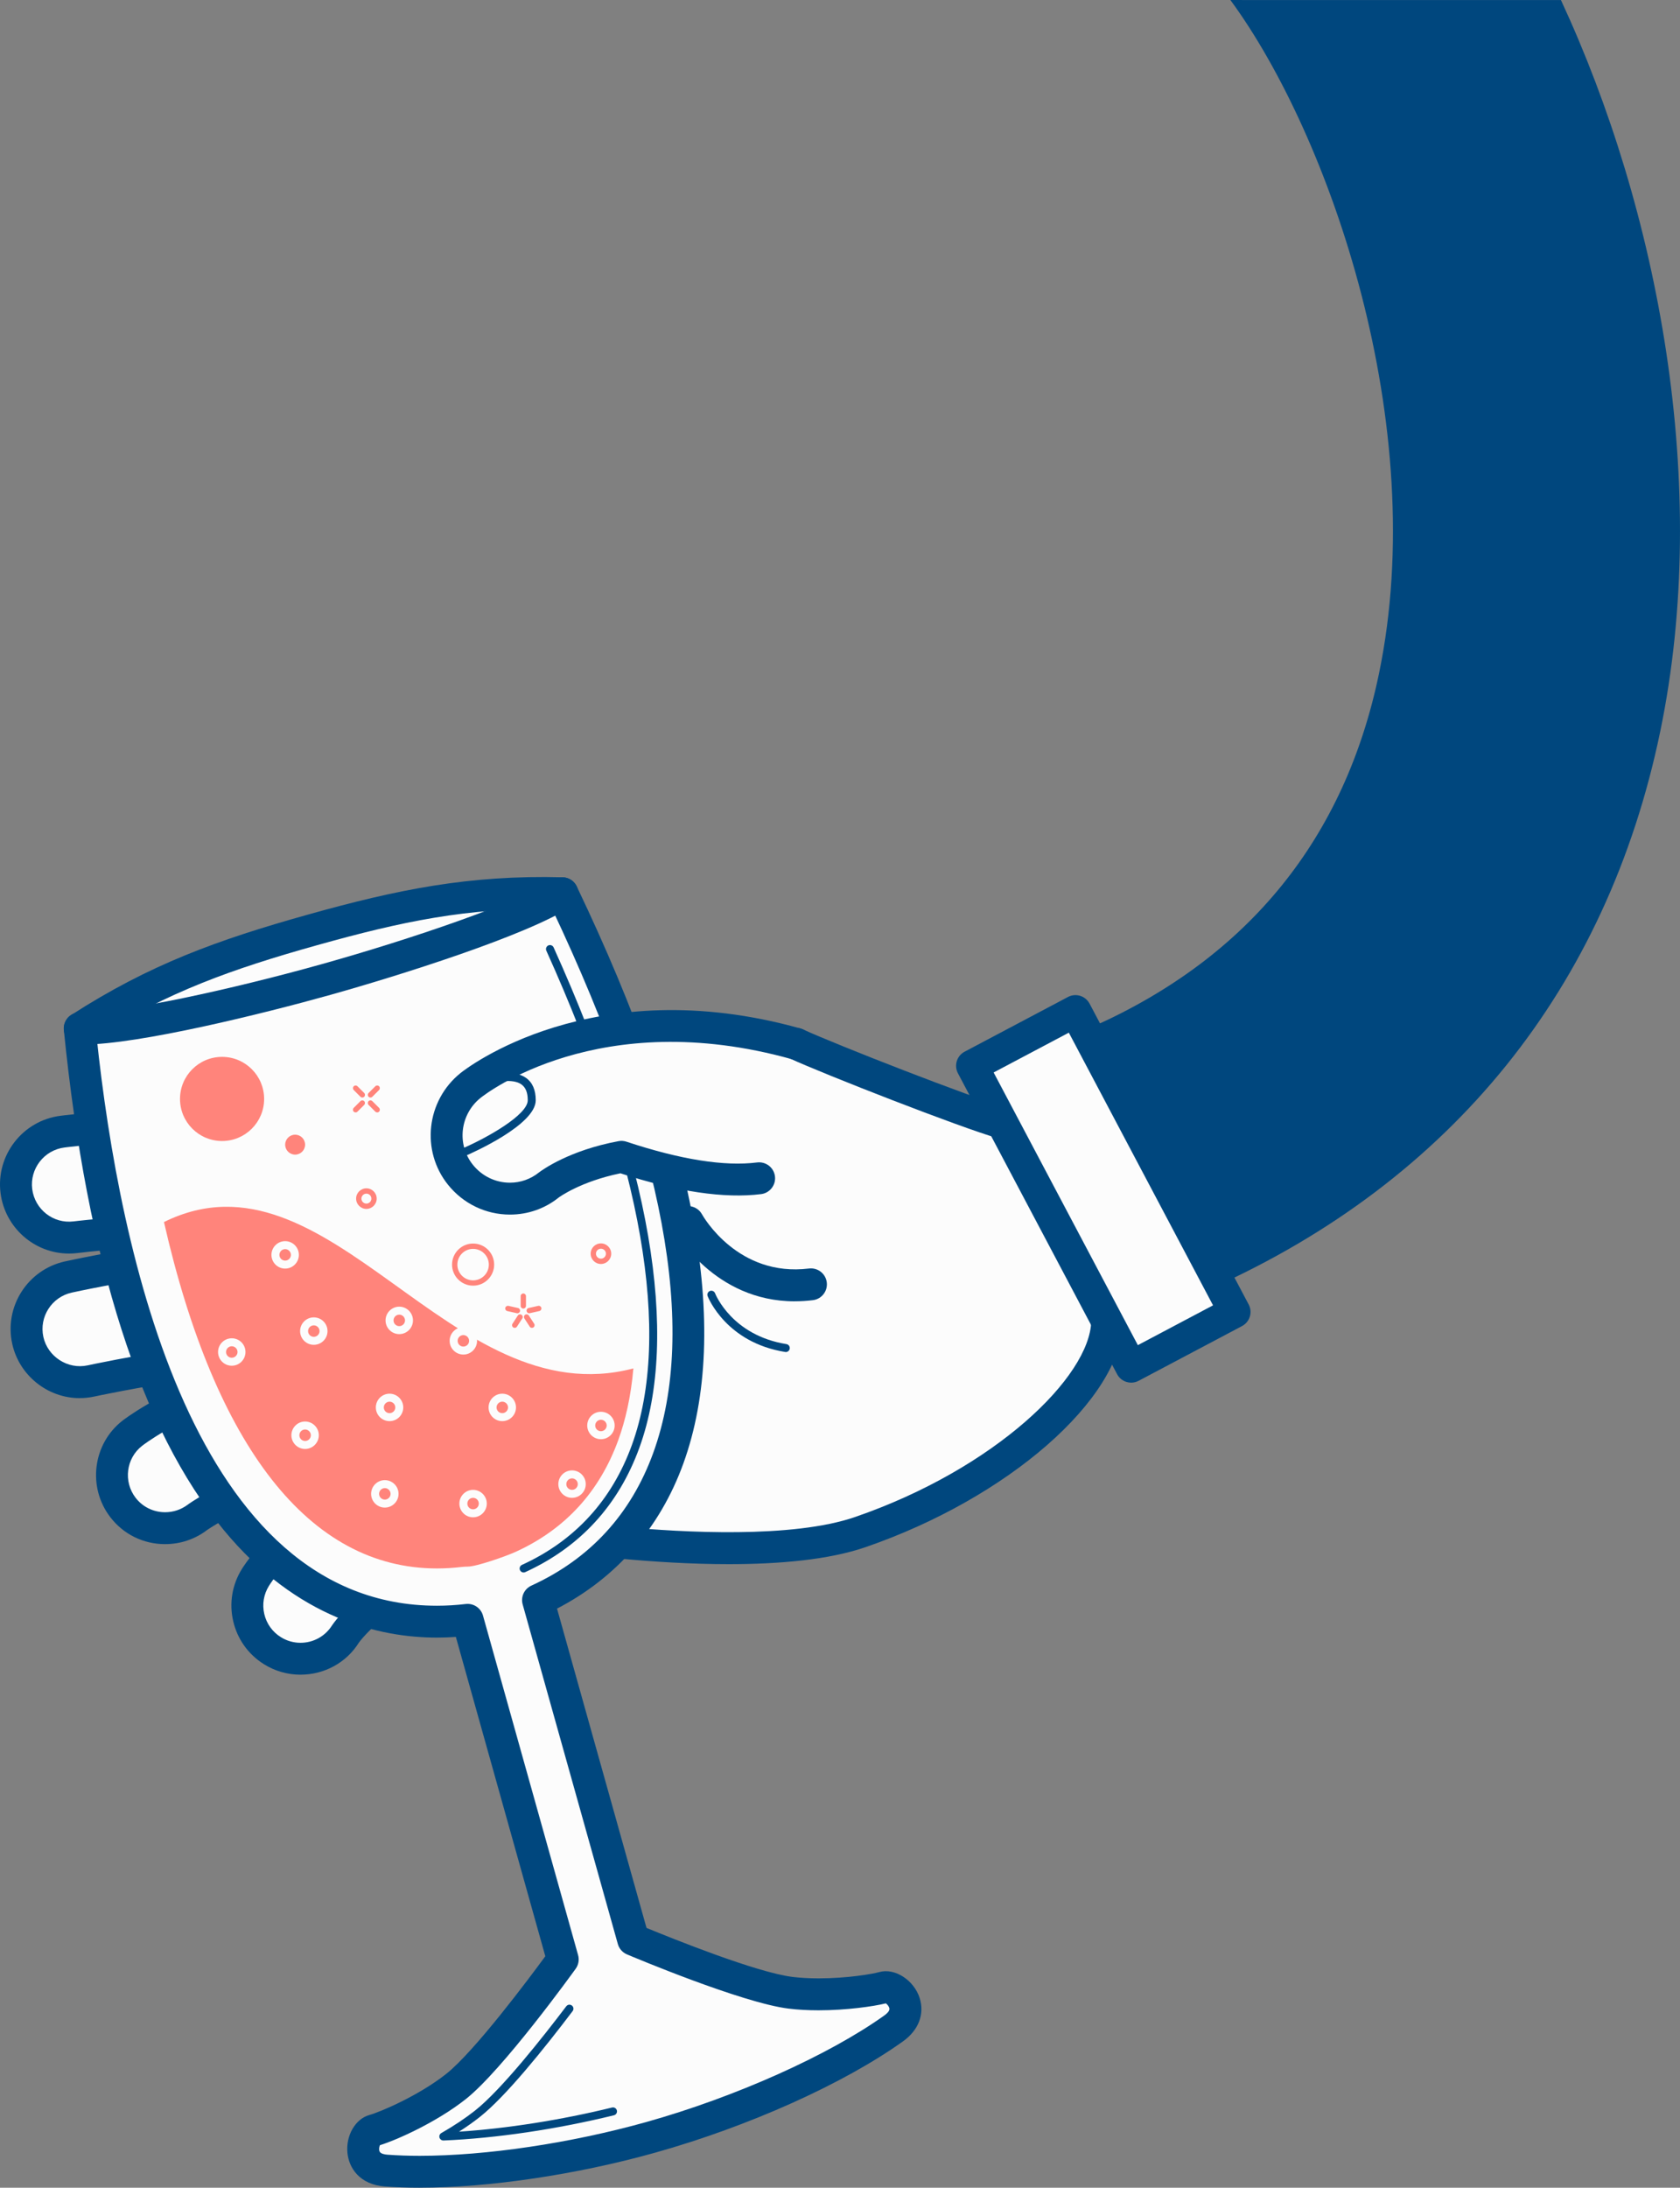 <svg xmlns="http://www.w3.org/2000/svg" width="829.6" height="1080" viewBox="0 0 829.6 1080"><rect x="0" y="0" width="829.6" height="1080" fill="#808080" stroke="none"/><g id="a"/><g id="b"><g id="c"><g id="d"><g><path d="M399.09 520.58 445.23 538.84 480.01 554.35 500.6 565.08 522.55 613.9 544.83 660.66 531.04 694.8 476.51 732.66 442.55 751.08 370.11 765.69H324.54L309.81 762.29 335.28 682.33 324.54 577.67 349.3 549.12 399.09 520.58z" fill="#fcfcfc"/><g><path d="M218.94 619.49c-2.35.0-4.73-.32-7.1-.98-72.45-20.29-173.39-7.87-174.41-7.75-14.38 1.85-27.52-8.37-29.34-22.76-1.82-14.39 8.37-27.52 22.76-29.34 4.55-.58 112.6-13.84 195.15 9.27 13.96 3.91 22.12 18.4 18.21 32.36-3.25 11.6-13.79 19.18-25.27 19.18z" fill="#fcfcfc"/><path d="M218.94 627.36c-3.1.0-6.2-.43-9.22-1.27-26.85-7.52-60.83-11.33-101-11.33s-69.05 3.66-70.32 3.81c-1.44.18-2.89.27-4.33.27-17.11.0-31.64-12.84-33.8-29.86-2.36-18.67 10.91-35.79 29.58-38.15 1.39-.18 34.73-4.37 78.33-4.37 46.7.0 87.05 4.67 119.93 13.88 8.78 2.46 16.08 8.19 20.55 16.13 4.47 7.95 5.58 17.16 3.12 25.94-4.11 14.68-17.62 24.94-32.85 24.94zm-110.21-28.35c41.6.0 77.01 4.01 105.24 11.91 9.67 2.71 19.99-3.23 22.66-12.75 1.32-4.73.73-9.68-1.68-13.96-2.41-4.28-6.34-7.36-11.07-8.69-31.5-8.82-70.42-13.29-115.68-13.29-42.62.0-74.99 4.07-76.35 4.25-10.06 1.27-17.21 10.49-15.94 20.54 1.26 9.94 10.34 17.24 20.52 15.93 3.37-.41 33.46-3.94 72.3-3.94z" fill="#00477e"/></g><g><path d="M39.35 682.33c-12.06.0-22.92-8.36-25.62-20.62-3.12-14.16 5.83-28.16 19.99-31.28 4.33-.96 106.93-23.3 192.49-17.85 14.47.92 25.46 13.39 24.54 27.86-.92 14.47-13.46 25.42-27.86 24.54-78.09-4.93-176.89 16.51-177.88 16.73-1.9.42-3.8.62-5.66.62z" fill="#fcfcfc"/><path d="M39.35 690.21c-15.89.0-29.9-11.27-33.31-26.81-4.05-18.38 7.61-36.62 25.99-40.67 3.48-.77 86.39-18.89 165.9-18.89 10.03.0 19.71.29 28.78.87 9.1.58 17.43 4.66 23.46 11.51 6.03 6.84 9.03 15.62 8.45 24.72-1.18 18.62-17.32 33.08-36.21 31.9-7.59-.48-15.73-.72-24.21-.72-72.09.0-150.71 17.11-151.49 17.28-2.44.53-4.91.8-7.36.8zm158.58-70.61c-77.81.0-159.08 17.76-162.51 18.52-9.9 2.18-16.18 12-14 21.9 2.13 9.65 11.99 16.17 21.91 14 .78-.17 80.8-17.65 154.87-17.65 8.8.0 17.28.25 25.19.75.36.02.75.03 1.12.03 9.7.0 17.77-7.56 18.38-17.21.31-4.9-1.3-9.63-4.55-13.31-3.24-3.68-7.73-5.88-12.63-6.2-8.74-.56-18.09-.84-27.79-.84z" fill="#00477e"/></g><g><path d="M81.55 754.41c-7.9.0-15.71-3.52-20.86-10.25-8.76-11.44-6.75-27.73 4.61-36.59 2.35-1.84 58.92-44.94 171.02-44.94 14.5.0 26.26 11.76 26.26 26.26s-11.76 26.26-26.26 26.26c-92.61.0-138.46 33.64-138.92 33.98-4.74 3.56-10.32 5.29-15.86 5.29z" fill="#fcfcfc"/><path d="M81.55 762.29c-10.74.0-20.63-4.86-27.11-13.35-11.34-14.81-8.64-36.16 6.02-47.59 2.44-1.9 61.07-46.6 175.86-46.6 18.82.0 34.13 15.31 34.13 34.13s-15.31 34.13-34.13 34.13c-89.02.0-133.78 32.1-134.22 32.43-5.95 4.47-13.07 6.84-20.55 6.84zm154.77-91.78c-109.44.0-163.91 41.5-166.18 43.27-7.87 6.14-9.3 17.62-3.2 25.59 3.49 4.55 8.81 7.16 14.61 7.16 4.05.0 7.89-1.29 11.13-3.71.45-.34 48.14-35.55 143.64-35.55 10.13.0 18.38-8.25 18.38-18.38s-8.25-18.38-18.38-18.38z" fill="#00477e"/></g><g><path d="M148.38 818.86c-4.75.0-9.55-1.28-13.87-3.98-12.3-7.67-16.06-23.87-8.38-36.17 2.91-4.67 30.55-46.16 103.52-65.33 14.04-3.68 28.39 4.7 32.07 18.73 3.68 14.03-4.7 28.38-18.73 32.06-52.54 13.8-72.13 42.05-72.31 42.33-4.98 7.98-13.54 12.36-22.3 12.36z" fill="#fcfcfc"/><path d="M148.38 826.74c-6.37.0-12.62-1.79-18.04-5.18-7.73-4.82-13.13-12.37-15.18-21.25-2.06-8.88-.53-18.03 4.29-25.77 3.08-4.94 32.27-48.84 108.21-68.78 2.85-.75 5.77-1.13 8.69-1.13 15.49.0 29.06 10.47 33 25.47 2.32 8.82 1.06 18.01-3.54 25.88-4.59 7.87-11.99 13.49-20.81 15.8-48.96 12.86-67.62 38.89-67.8 39.15-6.1 9.8-16.94 15.8-28.81 15.8zm87.96-106.35c-1.57.0-3.15.21-4.69.61-70.05 18.4-96.1 57.48-98.84 61.88-2.6 4.17-3.42 9.09-2.31 13.88 1.11 4.78 4.02 8.85 8.18 11.44 2.92 1.83 6.28 2.79 9.7 2.79 6.4.0 12.24-3.24 15.62-8.65.19-.31 20.65-30.98 77-45.78 4.75-1.25 8.73-4.27 11.21-8.51 2.47-4.24 3.15-9.19 1.9-13.94-2.12-8.08-9.42-13.72-17.76-13.72z" fill="#00477e"/></g><g><g><path d="M436.34 981.13c-6.2 1.74-27.68 4.87-45.97 2.63-22.25-2.73-77.69-26.21-77.69-26.21l-46.99-167.63c46.23-21.12 134.36-93.27 12-348.95-45.15-1.19-79.45 5.78-123.44 18.11-44 12.33-76.92 24.19-114.87 48.66 28.29 282.05 141.08 297.89 191.54 291.92l46.97 167.63s-35.17 48.88-52.76 62.78c-14.45 11.42-34.43 19.9-40.64 21.64-6.22 1.74-9.44 18.68 6.18 19.84 36.57 2.73 87.88-4.42 130.6-16.39 42.72-11.97 90.26-32.52 120.09-53.86 12.74-9.11 1.19-21.91-5.03-20.17z" fill="#fcfcfc"/><path d="M207.25 1080h0c-6.04.0-11.82-.2-17.16-.6-12.53-.93-17.78-9.16-18.52-16.56-.86-8.57 3.89-16.79 10.8-18.73 5.59-1.56 24.43-9.61 37.88-20.23 14.08-11.12 41.12-47.36 49.03-58.15l-44.17-157.63c-3.13.22-6.26.33-9.35.33-28.01.0-69.01-9.21-105.27-53.1-40.93-49.54-67.5-132.58-78.96-246.81-.29-2.94 1.09-5.8 3.57-7.41 38.63-24.91 72.16-37.06 117.01-49.62 44.08-12.35 79.66-19.62 125.78-18.4 2.96.08 5.62 1.8 6.9 4.47 58.88 123.02 76.59 218.9 52.63 284.98-11.52 31.76-33.01 56.39-62.36 71.57l44.19 157.63c12.36 5.1 54.29 22.01 72.09 24.19 3.91.48 8.25.72 12.91.72 14.13.0 26.5-2.14 29.97-3.11 7.73-2.15 17.09 4.02 19.91 12.8 2.53 7.9-.52 15.89-8.17 21.36-29.32 20.98-76.28 42.06-122.56 55.03-38.58 10.81-82 17.26-116.14 17.26zm-19.63-21.01c-.35.74-.59 2.13-.19 3.09.5 1.19 2.61 1.52 3.82 1.61 4.96.37 10.34.56 15.99.56 32.79.0 74.62-6.23 111.89-16.67 43.95-12.32 90.13-33 117.64-52.68.98-.71 2.62-2.09 2.43-3.36-.16-1.04-1.09-2.1-1.77-2.55-6.06 1.5-19.5 3.43-33.2 3.43-5.3.0-10.29-.28-14.83-.84-23.08-2.83-77.5-25.79-79.8-26.77-2.21-.93-3.87-2.82-4.51-5.13l-46.99-167.63c-1.05-3.74.78-7.68 4.31-9.29 28.95-13.23 49.2-35.29 60.19-65.58 22.19-61.19 5.39-151.48-49.94-268.43-42.03-.64-74.11 6.1-116.3 17.92-41.81 11.72-73.37 23-108.66 45.11 11.3 107.19 48.14 280.91 168.05 280.91 4.68.0 9.47-.28 14.24-.85 3.86-.45 7.46 1.96 8.51 5.7l46.97 167.63c.65 2.31.21 4.78-1.19 6.73-1.46 2.03-36.03 49.94-54.27 64.36-14.47 11.43-34.03 20.15-42.38 22.74z" fill="#00477e"/></g><path d="M218.92 1056.68c-.88.0-1.65-.58-1.89-1.42-.25-.87.12-1.8.91-2.25 6.27-3.59 11.84-7.31 16.57-11.04 13.19-10.41 33.93-36.76 45.12-51.54.65-.86 1.88-1.04 2.76-.38.87.66 1.04 1.89.38 2.76-13.81 18.24-32.96 42.11-45.82 52.26-3.09 2.44-6.53 4.87-10.27 7.26 23.73-1.56 50.24-5.73 75.56-11.92 1.05-.26 2.12.39 2.38 1.45.26 1.06-.39 2.12-1.45 2.38-28.38 6.94-58.27 11.36-84.17 12.45-.03.0-.06.0-.08.0zm39.65-280.39c-.74.0-1.46-.43-1.79-1.15-.45-.99-.02-2.16.97-2.61 26.1-11.93 44.37-31.84 54.29-59.19 19.79-54.54 5.17-138.92-42.25-244.01-.45-.99.0-2.16.98-2.61 1-.45 2.15.0 2.61.98 47.85 106.04 62.5 191.44 42.36 246.97-10.3 28.38-29.26 49.04-56.36 61.43-.27.12-.54.18-.82.18z" fill="#00477e"/><path d="M41.15 515.64c-.7.0-1.37.0-2.03-.03-4.35-.14-7.76-3.77-7.62-8.12.13-4.35 3.71-7.92 8.12-7.62 20 .59 75.22-11.56 119.35-23.93 44.11-12.35 97.57-30.6 114.42-41.57 3.64-2.37 8.52-1.35 10.9 2.3 2.37 3.64 1.34 8.52-2.3 10.9-21.86 14.23-84.94 34.06-118.77 43.54-33 9.25-94.87 24.53-122.06 24.53z" fill="#00477e"/></g><g><path d="M380.75 586.92c-19.21 2.42-43.32-2.4-67.98-10.58-22.63 4.2-34.87 13.14-35.74 13.8-5.73 4.61-12.55 6.83-19.34 6.83-9.14.0-18.21-4.05-24.42-11.77-10.81-13.46-8.48-33.29 4.98-44.1 2.47-1.98 61.65-48.3 160.84-20.52" fill="#fcfcfc"/><path d="M251.8 599.6c-11.9.0-23.04-5.36-30.56-14.72-13.51-16.82-10.73-41.57 6.19-55.17 2.61-2.09 64.94-50.8 167.9-21.97 4.19 1.17 6.64 5.52 5.46 9.71-1.17 4.2-5.52 6.65-9.71 5.46-95.25-26.66-151.44 17.2-153.79 19.09-10.15 8.15-11.84 22.97-3.77 33.02 4.51 5.61 11.17 8.83 18.28 8.83 5.28.0 10.26-1.76 14.41-5.1 1.63-1.23 14.95-10.9 39.24-15.4 1.31-.25 2.66-.15 3.92.27 26.64 8.83 48.35 12.28 64.51 10.24 4.34-.52 8.26 2.52 8.8 6.83.54 4.32-2.51 8.26-6.83 8.8-18.1 2.28-41.46-1.17-69.47-10.27-19.81 4.05-30.38 11.88-30.49 11.96-6.79 5.46-15.18 8.42-24.09 8.42z" fill="#00477e"/></g><path d="M359.9 772.17c-18.72.0-37.52-1.21-53.74-2.72-4.33-.41-7.52-4.24-7.11-8.57.4-4.33 4.27-7.54 8.57-7.11 29.53 2.75 83.67 5.78 114.57-4.86 69.02-23.75 116.06-69.22 116.69-96.78.42-18.59-34.49-86.88-46.12-90.21-18.64-5.34-85.82-31.6-102.85-39.44-3.95-1.82-5.68-6.5-3.86-10.45 1.82-3.95 6.49-5.68 10.45-3.86 16.27 7.5 82.91 33.54 100.6 38.61 22.63 6.49 57.99 85.54 57.53 105.71-.87 38.15-56.8 87.05-127.31 111.32-18.21 6.26-42.73 8.36-67.42 8.36z" fill="#00477e"/><g><path d="M339.77 603.28s19.67 35.82 60.69 30.76" fill="#fcfcfc"/><path d="M392.44 642.42c-39.68.0-58.73-33.8-59.58-35.34-2.09-3.81-.7-8.6 3.11-10.7 3.8-2.09 8.59-.71 10.68 3.09.72 1.28 17.84 31.08 52.84 26.75 4.34-.52 8.25 2.54 8.78 6.85.53 4.32-2.53 8.25-6.85 8.78-3.1.38-6.1.56-8.98.56z" fill="#00477e"/></g><path d="M388.03 667.45c-.1.0-.2.0-.31-.03-29.01-4.65-37.91-26.62-38.28-27.55-.4-1.01.1-2.15 1.11-2.55 1.01-.39 2.15.1 2.55 1.11.33.85 8.53 20.83 35.24 25.11 1.07.17 1.8 1.18 1.63 2.26-.15.97-.99 1.66-1.94 1.66z" fill="#00477e"/><g><path d="M515.95 502.9h57.76v168.04H515.95z" transform="translate(-211.24 322.96) rotate(-27.88)" fill="#fcfcfc"/><path d="M558.59 682.57c-.78.0-1.56-.12-2.32-.35-1.99-.62-3.67-2-4.64-3.84l-78.59-148.54c-2.04-3.85-.56-8.61 3.28-10.65l51.06-27.02c1.85-.98 4.01-1.18 6-.57 2 .62 3.67 2 4.65 3.84l78.58 148.54c2.04 3.85.56 8.61-3.28 10.65l-51.06 27.02c-1.15.61-2.42.92-3.69.92zm-67.93-153.13 71.22 134.61 37.13-19.65-71.21-134.61-37.13 19.65z" fill="#00477e"/></g><path d="M607.57.0c49.17 66.92 98.84 209.83 73.4 332.45-16.84 81.2-64.21 139.79-140.77 174.14l58.04 129.37c118.71-53.26 195.33-148.25 221.57-274.7 25.26-121.78-.97-257.78-49-361.23l-163.24-.02z" fill="#00477e"/><path d="M228.81 570.88c-.76.0-1.49-.45-1.81-1.19-.43-1 .03-2.16 1.03-2.59 12.6-5.43 32.57-16.74 32.58-23.94.0-3.8-1.04-6.37-3.18-7.86-2.84-1.98-9.38-3.17-24.38 2.4-1.01.38-2.15-.14-2.53-1.16-.38-1.02.14-2.15 1.16-2.53 13.51-5.02 22.67-5.65 28-1.94 3.24 2.25 4.87 5.98 4.87 11.1.0 12.13-31.38 26.01-34.96 27.55-.26.11-.52.16-.78.16z" fill="#00477e"/><path d="M230.93 773.39c4.35.0 18.85-5.08 23.84-7.36 24.3-11.1 41.31-29.65 50.55-55.13 3.44-9.47 6.2-21.13 7.45-35.36-90.85 23.85-149.93-112.69-231.8-72.26 25.3 111.09 71.86 171.01 134.78 171.01 3.96.0 8.03-.24 12.08-.72 1.04-.12 2.08-.18 3.1-.18z" fill="#ff847b"/><path d="M130.43 542.51c0 11.47-9.3 20.77-20.77 20.77s-20.77-9.3-20.77-20.77 9.3-20.77 20.77-20.77 20.77 9.3 20.77 20.77z" fill="#ff847b"/><circle cx="145.74" cy="565.08" r="4.92" fill="#ff847b"/><path d="M140.81 626.26c-3.73.0-6.77-3.04-6.77-6.77s3.04-6.78 6.77-6.78 6.77 3.04 6.77 6.78-3.04 6.77-6.77 6.77zm0-9.61c-1.56.0-2.83 1.27-2.83 2.84s1.27 2.83 2.83 2.83 2.84-1.27 2.84-2.83-1.27-2.84-2.84-2.84z" fill="#fcfcfc"/><path d="M114.45 674.21c-3.73.0-6.77-3.04-6.77-6.77s3.04-6.78 6.77-6.78 6.77 3.04 6.77 6.78-3.04 6.77-6.77 6.77zm0-9.61c-1.56.0-2.83 1.27-2.83 2.84s1.27 2.83 2.83 2.83 2.84-1.27 2.84-2.83-1.27-2.84-2.84-2.84z" fill="#fcfcfc"/><path d="M154.96 663.89c-3.73.0-6.77-3.04-6.77-6.77s3.04-6.78 6.77-6.78 6.77 3.04 6.77 6.78-3.04 6.77-6.77 6.77zm0-9.61c-1.56.0-2.83 1.27-2.83 2.84s1.27 2.83 2.83 2.83 2.84-1.27 2.84-2.83-1.27-2.84-2.84-2.84z" fill="#fcfcfc"/><path d="M192.36 701.57c-3.73.0-6.77-3.04-6.77-6.77s3.04-6.78 6.77-6.78 6.77 3.04 6.77 6.78-3.04 6.77-6.77 6.77zm0-9.61c-1.56.0-2.83 1.27-2.83 2.84s1.27 2.83 2.83 2.83 2.84-1.27 2.84-2.83-1.27-2.84-2.84-2.84z" fill="#fcfcfc"/><path d="M233.61 749.04c-3.73.0-6.77-3.04-6.77-6.77s3.04-6.78 6.77-6.78 6.77 3.04 6.77 6.78-3.04 6.77-6.77 6.77zm0-9.61c-1.56.0-2.83 1.27-2.83 2.84s1.27 2.83 2.83 2.83 2.84-1.27 2.84-2.83-1.27-2.84-2.84-2.84z" fill="#fcfcfc"/><path d="M282.48 739.43c-3.73.0-6.77-3.04-6.77-6.77s3.04-6.78 6.77-6.78 6.77 3.04 6.77 6.78-3.04 6.77-6.77 6.77zm0-9.61c-1.56.0-2.83 1.27-2.83 2.84s1.27 2.83 2.83 2.83 2.84-1.27 2.84-2.83-1.27-2.84-2.84-2.84z" fill="#fcfcfc"/><path d="M296.75 710.49c-3.73.0-6.77-3.04-6.77-6.77s3.04-6.78 6.77-6.78 6.77 3.04 6.77 6.78-3.04 6.77-6.77 6.77zm0-9.61c-1.56.0-2.83 1.27-2.83 2.84s1.27 2.83 2.83 2.83 2.84-1.27 2.84-2.83-1.27-2.84-2.84-2.84z" fill="#fcfcfc"/><path d="M248.03 701.57c-3.73.0-6.77-3.04-6.77-6.77s3.04-6.78 6.77-6.78 6.77 3.04 6.77 6.78-3.04 6.77-6.77 6.77zm0-9.61c-1.56.0-2.83 1.27-2.83 2.84s1.27 2.83 2.83 2.83 2.84-1.27 2.84-2.83-1.27-2.84-2.84-2.84z" fill="#fcfcfc"/><path d="M190.03 744.24c-3.73.0-6.77-3.04-6.77-6.77s3.04-6.78 6.77-6.78 6.77 3.04 6.77 6.78-3.04 6.77-6.77 6.77zm0-9.61c-1.56.0-2.83 1.27-2.83 2.84s1.27 2.83 2.83 2.83 2.84-1.27 2.84-2.83-1.27-2.84-2.84-2.84z" fill="#fcfcfc"/><path d="M150.66 715.3c-3.73.0-6.77-3.04-6.77-6.77s3.04-6.78 6.77-6.78 6.77 3.04 6.77 6.78-3.04 6.77-6.77 6.77zm0-9.61c-1.56.0-2.83 1.27-2.83 2.84s1.27 2.83 2.83 2.83 2.84-1.27 2.84-2.83-1.27-2.84-2.84-2.84z" fill="#fcfcfc"/><path d="M197.16 658.61c-3.73.0-6.77-3.04-6.77-6.77s3.04-6.78 6.77-6.78 6.77 3.04 6.77 6.78-3.04 6.77-6.77 6.77zm0-9.61c-1.56.0-2.83 1.27-2.83 2.84s1.27 2.83 2.83 2.83 2.84-1.27 2.84-2.83-1.27-2.84-2.84-2.84z" fill="#fcfcfc"/><path d="M228.81 668.7c-3.73.0-6.77-3.04-6.77-6.77s3.04-6.78 6.77-6.78 6.77 3.04 6.77 6.78-3.04 6.77-6.77 6.77zm0-9.61c-1.56.0-2.83 1.27-2.83 2.84s1.27 2.83 2.83 2.83 2.84-1.27 2.84-2.83-1.27-2.84-2.84-2.84z" fill="#fcfcfc"/><path d="M233.62 634.69c-5.73.0-10.4-4.66-10.4-10.4s4.67-10.4 10.4-10.4 10.4 4.66 10.4 10.4-4.67 10.4-10.4 10.4zm0-18.16c-4.29.0-7.77 3.48-7.77 7.77s3.49 7.77 7.77 7.77 7.77-3.48 7.77-7.77-3.49-7.77-7.77-7.77z" fill="#ff847b"/><path d="M180.93 596.8c-2.8.0-5.08-2.28-5.08-5.09s2.28-5.08 5.08-5.08 5.08 2.28 5.08 5.08-2.28 5.09-5.08 5.09zm0-7.54c-1.35.0-2.46 1.1-2.46 2.45s1.1 2.46 2.46 2.46 2.46-1.11 2.46-2.46-1.1-2.45-2.46-2.45z" fill="#ff847b"/><path d="M296.75 623.99c-2.81.0-5.08-2.28-5.08-5.09s2.28-5.08 5.08-5.08 5.08 2.28 5.08 5.08-2.28 5.09-5.08 5.09zm0-7.54c-1.35.0-2.46 1.1-2.46 2.45s1.1 2.46 2.46 2.46 2.46-1.1 2.46-2.46-1.1-2.45-2.46-2.45z" fill="#ff847b"/><g><path d="M258.42 645.99c-.73.0-1.31-.59-1.31-1.31v-4.83c0-.73.59-1.31 1.31-1.31s1.31.59 1.31 1.31v4.83c0 .73-.59 1.31-1.31 1.31z" fill="#ff847b"/><g><path d="M261.33 648.32c-.6.0-1.14-.42-1.28-1.03-.16-.71.28-1.41.99-1.57l4.72-1.06c.7-.16 1.41.29 1.57.99s-.29 1.41-.99 1.57l-4.72 1.06c-.09.02-.19.03-.29.03z" fill="#ff847b"/><path d="M255.52 648.32c-.09.0-.19.0-.29-.03l-4.72-1.06c-.71-.16-1.15-.86-1-1.57.16-.71.86-1.14 1.57-1l4.72 1.06c.71.16 1.15.86.99 1.57-.14.61-.68 1.03-1.28 1.03z" fill="#ff847b"/></g><g><path d="M254.17 655.52c-.25.0-.49-.07-.71-.21-.61-.39-.78-1.21-.39-1.82l2.63-4.05c.4-.61 1.22-.77 1.82-.39.61.39.78 1.21.39 1.82l-2.63 4.05c-.25.39-.67.6-1.1.6z" fill="#ff847b"/><path d="M262.68 655.52c-.43.0-.85-.21-1.1-.6l-2.63-4.05c-.39-.61-.23-1.42.38-1.82.6-.39 1.42-.22 1.82.38l2.63 4.05c.39.61.22 1.42-.38 1.82-.22.14-.47.21-.72.21z" fill="#ff847b"/></g></g><g><path d="M186.26 549.16c-.33.0-.67-.13-.93-.38l-3.32-3.32c-.51-.51-.51-1.34.0-1.86s1.34-.51 1.86.0l3.32 3.32c.51.51.51 1.34.0 1.86-.26.26-.59.38-.93.38z" fill="#ff847b"/><path d="M178.92 541.81c-.34.0-.67-.13-.93-.38l-3.32-3.32c-.51-.51-.51-1.34.0-1.86.51-.51 1.34-.51 1.86.0l3.32 3.32c.51.51.51 1.34.0 1.86-.26.26-.59.38-.93.38z" fill="#ff847b"/><path d="M182.94 541.81c-.34.0-.67-.13-.93-.38-.51-.51-.51-1.34.0-1.86l3.32-3.32c.51-.51 1.34-.51 1.86.0.51.51.51 1.34.0 1.86l-3.32 3.32c-.26.26-.59.38-.93.38z" fill="#ff847b"/><path d="M175.59 549.16c-.33.0-.67-.13-.93-.38-.51-.51-.51-1.34.0-1.86l3.32-3.32c.51-.51 1.34-.51 1.86.0.51.51.51 1.34.0 1.86l-3.32 3.32c-.26.26-.59.38-.93.38z" fill="#ff847b"/></g></g></g></g></g></svg>